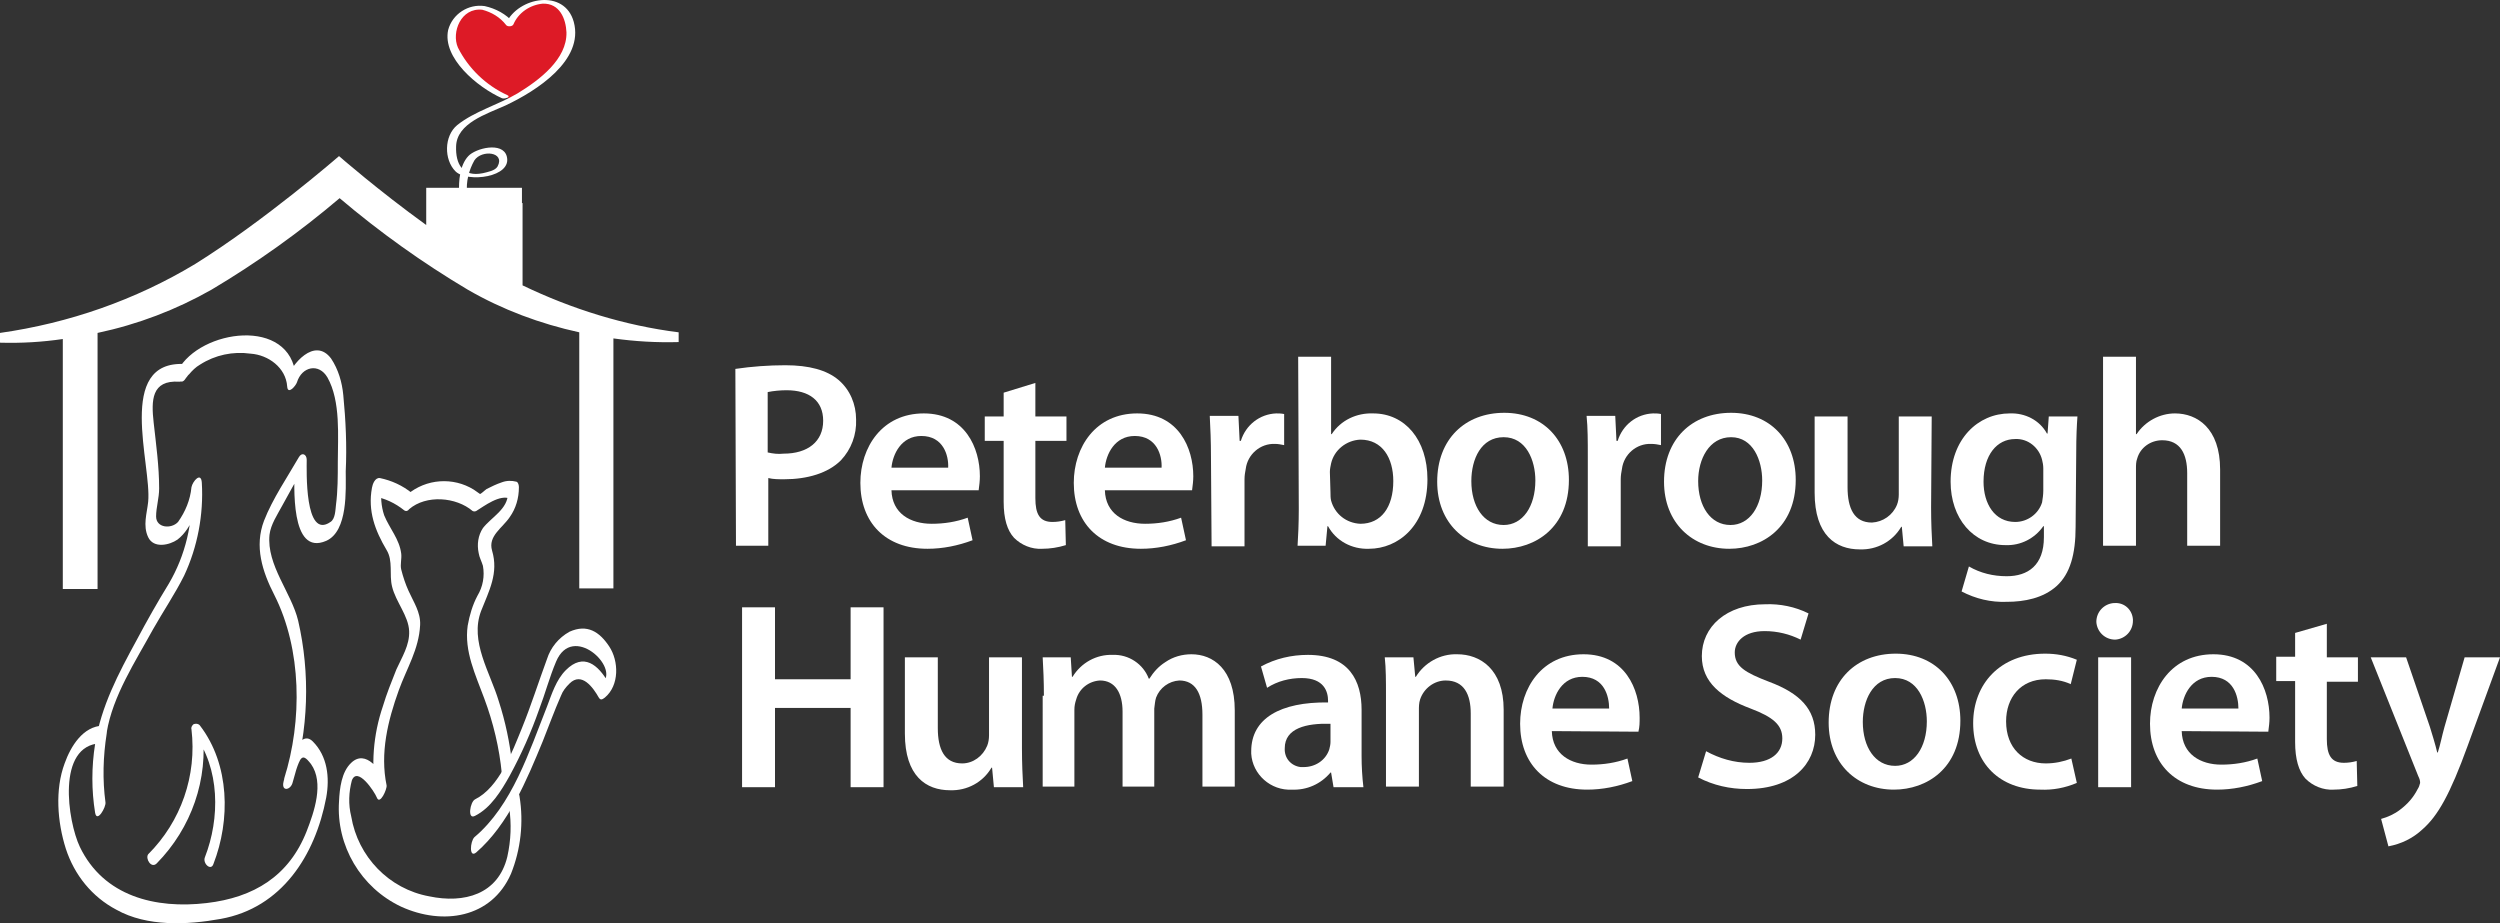 <?xml version="1.0" encoding="utf-8"?>
<!-- Generator: Adobe Illustrator 23.0.1, SVG Export Plug-In . SVG Version: 6.00 Build 0)  -->
<svg version="1.1" id="Layer_1" xmlns="http://www.w3.org/2000/svg" xmlns:xlink="http://www.w3.org/1999/xlink" x="0px" y="0px"
	 viewBox="0 0 410 151.4" style="enable-background:new 0 0 410 151.4;" xml:space="preserve">
<rect x="0" y="0" width="410" height="151.4" fill="#333333" stroke="none"/>
<style type="text/css">
	.st0{fill:#FFFFFF;}
	.st1{fill:#DD1A26;}
</style>
<title>Asset 1</title>
<g>
	<g id="Desktop_Header">
		<path class="st0" d="M30.6,61.8c-0.3,0.6,0.2-0.3,0.4-0.4c0.5-0.6,1.1-1.2,1.8-1.6c2.5-1.6,5.4-2.2,8.3-1.8c2.9,0.2,5.8,2.3,6,5.4
			c0.1,1.4,1.4-0.1,1.6-0.7c0.8-2.6,3.6-3.2,5-0.8c2.2,3.9,1.7,9.7,1.7,13.9c0,2.3,0,4.7-0.3,7c-0.1,0.8-0.1,2.3-0.9,2.8
			c-4.3,3-3.9-8.6-3.9-10.2c0-0.9-0.8-1.3-1.3-0.4c-1.9,3.3-4.3,6.8-5.7,10.4c-1.6,4.2-0.3,8.3,1.7,12.2c4.5,8.9,4.6,20.6,1.6,30.1
			l1.5,0.1c-0.1,0.6,0.1-0.5,0.2-0.6c0.2-0.7,0.4-1.4,0.7-2.1c0.6-1.5,1.2-0.8,2,0.2c2.2,3.1,0.5,7.9-0.7,11
			c-2.9,7.4-8.7,10.9-16.4,11.8c-8.4,1-16.9-1.1-20.8-9.2c-2-4.2-3.9-16.7,3.4-17l-0.6-1.2c-0.7,4.2-0.8,8.4-0.3,12.6l1.7-1.7
			c-0.6-3.8-0.5-7.7,0.2-11.5c1-6,4.7-11.6,7.6-16.9c1.7-3,3.6-5.8,5.1-8.8c2.2-4.7,3.2-10,2.9-15.2c-0.1-1.9-1.5-0.3-1.7,0.7
			c-0.2,2.1-1,4-2.2,5.7c-1.1,1.2-3.6,1-3.6-0.9c0-1.5,0.5-3,0.5-4.6c0-3.6-0.5-7.2-0.9-10.8s-0.4-7,4.2-6.7
			c1.1,0.1,1.8-2.9,0.9-2.9c-11.4-0.6-5.4,16.5-6,22.6c-0.2,1.9-0.9,3.9,0,5.8s3.5,1.3,4.8,0.4c2.5-1.9,3.6-5.9,4-8.9l-1.7,0.7
			c0.3,5.4-1,10.8-3.7,15.4c-1.9,3.1-3.6,6.1-5.3,9.3c-3,5.5-5.8,10.8-6.8,17c-0.6,3.8-0.6,7.6,0,11.3c0.3,1.7,1.8-0.9,1.7-1.7
			c-0.5-3.7-0.4-7.5,0.2-11.3c0.1-0.5,0.1-1.3-0.6-1.3c-3.3,0.1-5.3,3.4-6.3,6.2c-1.6,4.3-1.2,9.6,0.2,14c1.4,4.3,4.3,7.9,8.3,10
			c5,2.8,11.6,2.5,17.1,1.5c10-1.8,15.5-10.4,17.3-19.9c0.6-3.3,0.2-6.8-2.2-9.2s-4.3,4.6-4.6,5.8l-0.2,0.8
			c-0.4,1.7,1.2,1.4,1.5,0.1c2.6-8.6,2.9-17.8,0.9-26.5c-1.1-4.6-5.2-9.1-4.7-14.1c0.2-1.7,1.3-3.3,2.1-4.8c1.1-2,2.2-4,3.3-5.9
			l-1.3-0.4c0,2.8-0.8,14.7,5.2,12.1c3.6-1.6,3.2-8.4,3.2-11.4c0.2-4.2,0-8.4-0.4-12.5c-0.2-2.1-0.8-4.2-2-6
			c-2.7-3.6-6.5,0.9-7.4,3.6l1.6-0.7c-0.8-9.8-15.7-7.7-19.3-1C28.8,61.9,29.7,63.6,30.6,61.8"/>
		<path class="st0" d="M78.1,139.8c5.3-4.6,8.3-11.9,10.9-18.2c1-2.5,1.9-5,3-7.5c0.3-0.8,0.8-1.4,1.4-2c2-2,3.9,0.7,4.8,2.3
			c0.3,0.5,0.6,0.3,1,0c2.4-2,2.3-6,0.7-8.4s-3.6-3.7-6.5-2.4c-1.8,1-3.1,2.6-3.7,4.5c-1.4,3.8-2.6,7.6-4.1,11.3
			c-1.6,3.9-3.7,9.7-7.7,11.7c-0.8,0.4-1.3,3.4,0,2.7c2.6-1.3,4.3-4.1,5.7-6.6c1.9-3.5,3.5-7.1,4.8-10.8c1-2.6,1.7-5.3,2.8-7.9
			c2.7-6.4,10.5,1,7.6,3.5h1c-1.7-3-4.1-5-7-2.1c-1.6,1.6-2.3,3.9-3.1,6c-2.9,7.3-5.7,16.2-11.9,21.4
			C77.1,138,76.9,140.8,78.1,139.8"/>
		<path class="st0" d="M84,125.3c-0.4-3.5-1.1-6.9-2.2-10.3c-1.4-4.7-4.8-9.8-2.9-14.8c1.3-3.3,2.9-6.2,1.8-9.9
			c-0.7-2.4,1.7-3.7,2.9-5.5c1-1.4,1.5-3.1,1.5-4.9c0-0.3-0.1-0.8-0.4-0.9c-0.8-0.2-1.6-0.2-2.4,0.1c-0.9,0.3-1.7,0.7-2.5,1.1
			c-0.3,0.2-1,0.9-1.1,0.8c-0.3-0.2-0.7-0.5-1-0.7c-3.4-2.1-7.8-1.8-10.9,0.8l0.8-0.2c-1.6-1.3-3.4-2.1-5.3-2.5
			c-0.8-0.1-1.2,1-1.3,1.6c-0.7,3.8,0.5,7,2.4,10.2c1.1,1.8,0.4,4,0.9,6c0.6,2.5,2.7,4.8,2.8,7.3c0.1,2.3-1.2,4.3-2.1,6.3
			c-0.8,2-1.6,4-2.2,6c-1.6,4.7-2,9.7-1.1,14.6c0.5-0.7,1.1-1.3,1.6-2c-0.8-2-3.3-5.6-5.7-3.3c-1.6,1.5-1.9,4.2-2,6.3
			c-0.5,7.3,3.6,14.2,10.2,17.3c6.8,3.1,14.8,1.9,18-5.4c1.6-4,2.1-8.4,1.4-12.7c-0.2-1.7-1.8,0.8-1.7,1.8c0.4,2.7,0.3,5.4-0.3,8.1
			c-1.5,6.2-7.1,7.7-12.8,6.5c-6.6-1.2-11.7-6.5-12.8-13.1c-0.5-2-0.4-4,0.1-5.9c0.9-2.4,3.7,1.8,4.1,2.8c0.5,1.3,1.7-1.4,1.6-2
			c-1.1-5.3,0.2-10.6,2-15.6c1.3-3.6,3.3-6.7,3.5-10.7c0.1-2.1-1.1-3.8-1.9-5.6c-0.5-1.1-0.9-2.3-1.2-3.5c-0.2-0.8,0.1-1.7,0-2.6
			c-0.3-2.4-1.9-4.1-2.8-6.3c-0.5-1.5-0.6-3.1-0.4-4.7c-0.4,0.5-0.8,1.1-1.3,1.6c1.8,0.3,3.5,1.1,5,2.3c0.3,0.2,0.6,0.1,0.8-0.2
			c2.8-2.4,7.7-2,10.4,0.3c0.2,0.1,0.4,0.1,0.6,0c1.3-0.8,3.9-2.8,5.6-2c-0.1-0.3-0.3-0.6-0.4-0.9c0,2.6-2.7,3.9-4.1,5.7
			c-0.8,1.2-1,2.7-0.7,4.1c0.1,0.7,0.5,1.4,0.7,2.1c0.3,1.7,0,3.4-0.9,4.9c-0.8,1.5-1.3,3.2-1.6,4.9c-0.6,4.2,1.3,8.1,2.7,11.9
			c1.5,4,2.5,8.2,2.9,12.4C82.6,128.8,84.1,126.3,84,125.3"/>
		<path class="st0" d="M25.7,141.6c5.7-5.8,8.5-13.8,7.5-21.9l-1.4,0.6c4.3,5.7,4.3,13.9,1.8,20.3c-0.4,1,1,2.3,1.4,1.1
			c2.8-7.2,2.7-16.3-2.2-22.7c-0.2-0.3-0.7-0.4-1.1-0.2c-0.2,0.2-0.4,0.5-0.3,0.8c0.9,7.6-1.7,15.1-7.1,20.5
			C23.8,140.8,24.8,142.5,25.7,141.6"/>
		<path class="st0" d="M120.6,60.5c2.7-0.4,5.5-0.6,8.2-0.6c3.9,0,6.8,0.8,8.7,2.4c1.9,1.6,2.9,4,2.9,6.5c0.1,2.5-0.8,4.9-2.5,6.7
			c-2.1,2.1-5.5,3.1-9.3,3.1c-0.9,0-1.8,0-2.6-0.2v11.1h-5.3L120.6,60.5z M125.9,74.2c0.9,0.2,1.7,0.3,2.6,0.2c4,0,6.5-2,6.5-5.4
			c0-3.3-2.3-5-6-5c-1,0-2.1,0.1-3.1,0.3L125.9,74.2z"/>
		<path class="st0" d="M146.2,80.4c0.1,3.8,3.1,5.5,6.6,5.5c2,0,4-0.3,5.9-1l0.8,3.7c-2.4,0.9-4.9,1.4-7.4,1.4
			c-6.9,0-11-4.3-11-10.8c0-5.9,3.6-11.4,10.4-11.4s9.2,5.7,9.2,10.3c0,0.8-0.1,1.5-0.2,2.3L146.2,80.4z M155.5,76.7
			c0.1-2-0.8-5.2-4.4-5.2c-3.3,0-4.7,3-4.9,5.2H155.5z"/>
		<path class="st0" d="M169.8,62.8v5.5h5.1v4h-5.1v9.4c0,2.6,0.7,3.9,2.8,3.9c0.7,0,1.4-0.1,2.1-0.3l0.1,4.1
			c-1.3,0.4-2.6,0.6-3.9,0.6c-1.7,0.1-3.4-0.6-4.6-1.8c-1.1-1.2-1.7-3.1-1.7-5.9v-10h-3.1v-4h3.1v-3.9L169.8,62.8z"/>
		<path class="st0" d="M181.2,80.4c0.1,3.8,3.1,5.5,6.6,5.5c2,0,4-0.3,5.9-1l0.8,3.7c-2.4,0.9-4.9,1.4-7.4,1.4
			c-6.9,0-11-4.3-11-10.8c0-5.9,3.6-11.4,10.4-11.4s9.2,5.7,9.2,10.3c0,0.8-0.1,1.5-0.2,2.3L181.2,80.4z M190.5,76.7
			c0.1-2-0.8-5.2-4.4-5.2c-3.3,0-4.7,3-4.9,5.2H190.5z"/>
		<path class="st0" d="M198.6,75.1c0-2.9-0.1-4.9-0.2-6.9h4.7l0.2,4.1h0.2c0.8-2.6,3.1-4.4,5.8-4.5c0.4,0,0.8,0,1.3,0.1V73
			c-0.5-0.1-1-0.2-1.5-0.2c-2.4-0.1-4.5,1.7-4.8,4.1c-0.1,0.5-0.2,1.1-0.2,1.7v11h-5.4L198.6,75.1z"/>
		<path class="st0" d="M212.9,58.5h5.4v12.7h0.1c1.5-2.3,4.1-3.5,6.8-3.4c5.2,0,8.9,4.3,8.9,10.8c0,7.6-4.8,11.4-9.6,11.4
			c-2.8,0.1-5.4-1.3-6.7-3.7h-0.1l-0.3,3.2h-4.6c0.1-1.4,0.2-3.8,0.2-6L212.9,58.5z M218.2,80.8c0,0.4,0,0.9,0.1,1.3
			c0.6,2.2,2.5,3.7,4.8,3.8c3.4,0,5.4-2.7,5.4-7c0-3.8-1.8-6.8-5.4-6.8c-2.3,0.1-4.3,1.7-4.8,3.9c-0.1,0.5-0.2,0.9-0.2,1.4
			L218.2,80.8z"/>
		<path class="st0" d="M257.3,78.7c0,7.8-5.5,11.3-10.9,11.3c-6,0-10.7-4.2-10.7-11c0-7,4.6-11.3,11-11.3S257.3,72.2,257.3,78.7
			 M241.3,78.9c0,4.1,2,7.2,5.3,7.2c3.1,0,5.2-3,5.2-7.3c0-3.3-1.5-7.1-5.2-7.1S241.3,75.3,241.3,78.9"/>
		<path class="st0" d="M260.4,75.1c0-2.9,0-4.9-0.2-6.9h4.7l0.2,4.1h0.2c0.8-2.6,3.1-4.4,5.8-4.5c0.4,0,0.9,0,1.3,0.1V73
			c-0.5-0.1-1-0.2-1.6-0.2c-2.4-0.1-4.5,1.7-4.8,4.1c-0.1,0.5-0.2,1.1-0.2,1.7v11h-5.4L260.4,75.1z"/>
		<path class="st0" d="M294.5,78.7c0,7.8-5.5,11.3-10.9,11.3c-6,0-10.7-4.2-10.7-11c0-7,4.6-11.3,11-11.3S294.5,72.2,294.5,78.7
			 M278.5,78.9c0,4.1,2,7.2,5.3,7.2c3.1,0,5.2-3,5.2-7.3c0-3.3-1.5-7.1-5.1-7.1S278.5,75.3,278.5,78.9"/>
		<path class="st0" d="M316.7,83.2c0,2.5,0.1,4.6,0.2,6.4h-4.7l-0.3-3.2h-0.1c-1.4,2.4-4,3.8-6.8,3.7c-3.9,0-7.4-2.3-7.4-9.3V68.3
			h5.4v11.6c0,3.5,1.1,5.8,4,5.8c1.8-0.1,3.4-1.2,4.1-2.9c0.2-0.5,0.3-1.1,0.3-1.7V68.3h5.4L316.7,83.2z"/>
		<path class="st0" d="M340.4,86.4c0,4.5-0.9,7.7-3.1,9.7s-5.3,2.6-8.2,2.6c-2.6,0.1-5.1-0.5-7.4-1.7l1.2-4.1c1.9,1.1,4,1.6,6.2,1.6
			c3.5,0,6.1-1.8,6.1-6.4v-1.8h-0.1c-1.4,2-3.7,3.2-6.2,3.1c-5.3,0-9-4.4-9-10.4c0-7,4.5-11.2,9.7-11.2c2.5-0.1,4.9,1.1,6.1,3.3h0.1
			l0.2-2.8h4.7c-0.1,1.4-0.2,3.2-0.2,6.1L340.4,86.4z M335.1,76.8c0-0.5-0.1-1-0.2-1.4c-0.5-2-2.3-3.5-4.4-3.4c-3,0-5.2,2.6-5.2,7
			c0,3.6,1.8,6.6,5.2,6.6c2,0,3.8-1.3,4.4-3.2c0.1-0.6,0.2-1.3,0.2-1.9L335.1,76.8z"/>
		<path class="st0" d="M344.9,58.5h5.4v12.7h0.1c1.4-2.1,3.8-3.4,6.3-3.4c3.6,0,7.4,2.4,7.4,9.2v12.5h-5.4V77.6
			c0-3.1-1.1-5.4-4.1-5.4c-1.9,0-3.6,1.2-4.1,3c-0.2,0.5-0.2,1.1-0.2,1.6v12.7h-5.4V58.5z"/>
		<polygon class="st0" points="127.1,99.6 127.1,111.4 139.5,111.4 139.5,99.6 144.9,99.6 144.9,129.1 139.5,129.1 139.5,116.1 
			127.1,116.1 127.1,129.1 121.7,129.1 121.7,99.6 		"/>
		<path class="st0" d="M167.6,122.7c0,2.5,0.1,4.6,0.2,6.4H163l-0.3-3.2h-0.1c-1.4,2.4-4,3.8-6.8,3.7c-3.9,0-7.4-2.3-7.4-9.3v-12.5
			h5.4v11.6c0,3.5,1.1,5.8,4,5.8c1.8,0,3.4-1.2,4.1-2.9c0.2-0.5,0.3-1.1,0.3-1.7v-12.8h5.4L167.6,122.7z"/>
		<path class="st0" d="M171.2,114.1c0-2.4-0.1-4.5-0.2-6.3h4.6l0.2,3.2h0.1c1.4-2.3,3.9-3.7,6.6-3.6c2.6-0.1,5,1.5,5.9,3.9h0.1
			c0.7-1.1,1.5-2,2.6-2.7c1.3-0.9,2.8-1.3,4.3-1.3c3.5,0,7.1,2.4,7.1,9.2v12.5h-5.3v-11.8c0-3.5-1.2-5.6-3.8-5.6
			c-1.7,0.1-3.2,1.2-3.8,2.8c-0.2,0.6-0.2,1.2-0.3,1.8v12.8h-5.2v-12.3c0-3-1.2-5.1-3.7-5.1c-1.8,0.1-3.4,1.3-3.9,3.1
			c-0.2,0.6-0.3,1.1-0.3,1.7v12.6h-5.2V114.1z"/>
		<path class="st0" d="M223.3,124c0,1.7,0.1,3.4,0.3,5.1h-4.9l-0.4-2.4h-0.1c-1.6,1.9-3.9,2.9-6.3,2.8c-3.5,0.2-6.5-2.5-6.7-5.9
			c0-0.1,0-0.3,0-0.4c0-5.4,4.8-8.1,12.6-8v-0.3c0-1.4-0.6-3.7-4.3-3.7c-2,0-4,0.5-5.7,1.6l-1-3.5c2.4-1.3,5-1.9,7.7-1.9
			c6.8,0,8.8,4.3,8.8,9L223.3,124z M218.1,118.7c-3.8-0.1-7.4,0.7-7.4,4c-0.1,1.6,1,2.9,2.6,3.1c0.2,0,0.3,0,0.5,0
			c1.9,0,3.6-1.1,4.2-2.9c0.1-0.4,0.2-0.8,0.2-1.2V118.7z"/>
		<path class="st0" d="M227.3,114.1c0-2.4,0-4.5-0.2-6.3h4.7l0.3,3.2h0.1c1.4-2.3,4-3.8,6.8-3.7c3.7,0,7.6,2.4,7.6,9.1v12.6h-5.4
			v-12c0-3.1-1.1-5.4-4.1-5.4c-1.9,0-3.6,1.3-4.2,3.1c-0.2,0.6-0.2,1.2-0.2,1.8v12.5h-5.4V114.1z"/>
		<path class="st0" d="M254.5,119.9c0.1,3.8,3.1,5.5,6.5,5.5c2,0,4-0.3,5.9-1l0.8,3.7c-2.4,0.9-4.9,1.4-7.4,1.4
			c-6.9,0-11-4.3-11-10.8c0-5.9,3.6-11.4,10.4-11.4s9.2,5.7,9.2,10.4c0,0.8,0,1.5-0.2,2.3L254.5,119.9z M263.9,116.2
			c0-2-0.8-5.2-4.4-5.2c-3.3,0-4.7,3-4.9,5.2H263.9z"/>
		<path class="st0" d="M279.8,123.2c2.2,1.2,4.6,1.9,7.1,1.9c3.5,0,5.4-1.6,5.4-4c0-2.2-1.5-3.5-5.2-4.9c-4.8-1.8-8-4.3-8-8.6
			c0-4.8,4-8.5,10.4-8.5c2.4-0.1,4.9,0.4,7.1,1.5l-1.3,4.3c-1.8-0.9-3.8-1.4-5.9-1.4c-3.4,0-4.9,1.8-4.9,3.5c0,2.3,1.7,3.3,5.6,4.8
			c5.1,1.9,7.6,4.5,7.6,8.7c0,4.7-3.6,8.9-11.2,8.9c-2.8,0-5.5-0.6-8-1.9L279.8,123.2z"/>
		<path class="st0" d="M321.5,118.2c0,7.8-5.5,11.3-10.9,11.3c-6,0-10.7-4.2-10.7-11c0-7,4.6-11.3,11-11.3S321.5,111.7,321.5,118.2
			 M305.5,118.4c0,4.1,2,7.2,5.3,7.2c3.1,0,5.2-3,5.2-7.3c0-3.3-1.5-7.1-5.2-7.1S305.5,114.9,305.5,118.4"/>
		<path class="st0" d="M340.6,128.4c-1.9,0.8-3.9,1.2-6,1.1c-6.6,0-11-4.3-11-10.9c0-6.4,4.4-11.4,11.8-11.4c1.8,0,3.5,0.3,5.2,1
			l-1,4c-1.3-0.6-2.7-0.8-4.1-0.8c-4.1,0-6.5,3-6.5,6.9c0,4.4,2.8,6.9,6.5,6.9c1.5,0,2.9-0.3,4.2-0.8L340.6,128.4z"/>
		<path class="st0" d="M349.8,101.8c0,1.7-1.3,3-2.9,3.1c-1.7,0-3-1.3-3.1-2.9c0-1.7,1.3-3,2.9-3.1c0,0,0,0,0.1,0
			c1.6-0.1,2.9,1.1,3,2.7C349.8,101.7,349.8,101.8,349.8,101.8 M344.1,107.8h5.4v21.3h-5.4V107.8z"/>
		<path class="st0" d="M357.8,119.9c0.1,3.8,3.1,5.5,6.5,5.5c2,0,4-0.3,5.9-1l0.8,3.7c-2.4,0.9-4.9,1.4-7.4,1.4
			c-6.9,0-11-4.3-11-10.8c0-5.9,3.6-11.4,10.4-11.4s9.2,5.7,9.2,10.4c0,0.8-0.1,1.5-0.2,2.3L357.8,119.9z M367.1,116.2
			c0-2-0.8-5.2-4.4-5.2c-3.3,0-4.7,3-4.9,5.2H367.1z"/>
		<path class="st0" d="M381.6,102.3v5.5h5.1v4h-5.1v9.4c0,2.6,0.7,3.9,2.8,3.9c0.7,0,1.4-0.1,2.1-0.3l0.1,4.1
			c-1.3,0.4-2.6,0.6-3.9,0.6c-1.7,0.1-3.4-0.6-4.6-1.8c-1.1-1.2-1.7-3.2-1.7-6v-10h-3.1v-4h3.1v-3.9L381.6,102.3z"/>
		<path class="st0" d="M394.6,107.8l3.9,11.4c0.4,1.3,0.9,2.9,1.2,4.2h0.1c0.4-1.2,0.7-2.8,1.1-4.2l3.3-11.4h5.8l-5.3,14.5
			c-2.9,8-4.9,11.5-7.4,13.7c-1.6,1.5-3.5,2.4-5.6,2.8l-1.2-4.5c1.1-0.3,2.2-0.8,3.1-1.5c1.2-0.9,2.2-2,2.9-3.4
			c0.2-0.3,0.3-0.6,0.4-1c0-0.4-0.1-0.7-0.3-1.1l-7.8-19.5L394.6,107.8z"/>
		<path class="st0" d="M85.7,46.8V33.3h-0.1v-2.5H69.9v6.1c-7.9-5.7-14.3-11.3-14.3-11.3S43.4,36.2,32,43.3
			C22.2,49.2,11.3,53,0,54.6v1.6c3.5,0.1,6.9-0.1,10.3-0.6v41H16v-42c6.6-1.4,12.9-3.8,18.7-7.1c7.4-4.4,14.4-9.4,21-15
			c6.6,5.6,13.6,10.6,21,15c5.7,3.3,11.9,5.6,18.3,7v42h5.6v-41c3.6,0.5,7.1,0.7,10.7,0.6v-1.6C102.5,53.4,93.8,50.7,85.7,46.8z"/>
		<path class="st1" d="M84.1,16.4c3-1.9,10.1-6.9,9.4-12.2s-7.9-4.9-9.9-0.3c0,0-4.9-5.6-8.7-0.5s6.1,11.7,7.9,12.5L84.1,16.4z"/>
		<path class="st0" d="M76.6,31.7c-0.2-1.9,0.3-3.8,1.2-5.4c1.2-1.8,5.1-1.4,3.8,1c-0.4,0.7-1.6,0.9-2.4,1.1
			c-3.4,0.7-4.5-1.6-4.4-4.4c0.1-3.8,5-5.3,8.1-6.7C88,14.9,95.8,9.9,94.1,3.6C92.6-1.9,85-0.5,83,3.8l1.2-0.1
			C83,2.3,81.3,1.4,79.5,1c-2.7-0.4-5.3,1.3-6,3.9c-1,4.6,4.8,9.4,8.8,11.2c0.4,0.2,1.6-0.2,0.9-0.5c-3.5-1.6-6.4-4.4-8.1-7.8
			c-1.1-2.5,0.5-6.6,4-6.2C80.6,2,82,2.8,83,4.1c0.2,0.3,1,0.3,1.2-0.1C85,2.1,86.9,0.8,89,0.6c2.8-0.1,3.8,2.5,3.9,4.7
			c0.1,4.4-4.4,7.8-8,10c-3.2,1.9-7,2.9-9.9,5.2c-2.2,1.8-2.2,5.7-0.3,7.6s9.4,1,8.4-2.5c-0.7-2.4-5.1-1.3-6.3,0
			c-1.4,1.5-1.6,4.1-1.5,6C75.3,32.2,76.6,32.2,76.6,31.7"/>
	</g>
</g>
</svg>
